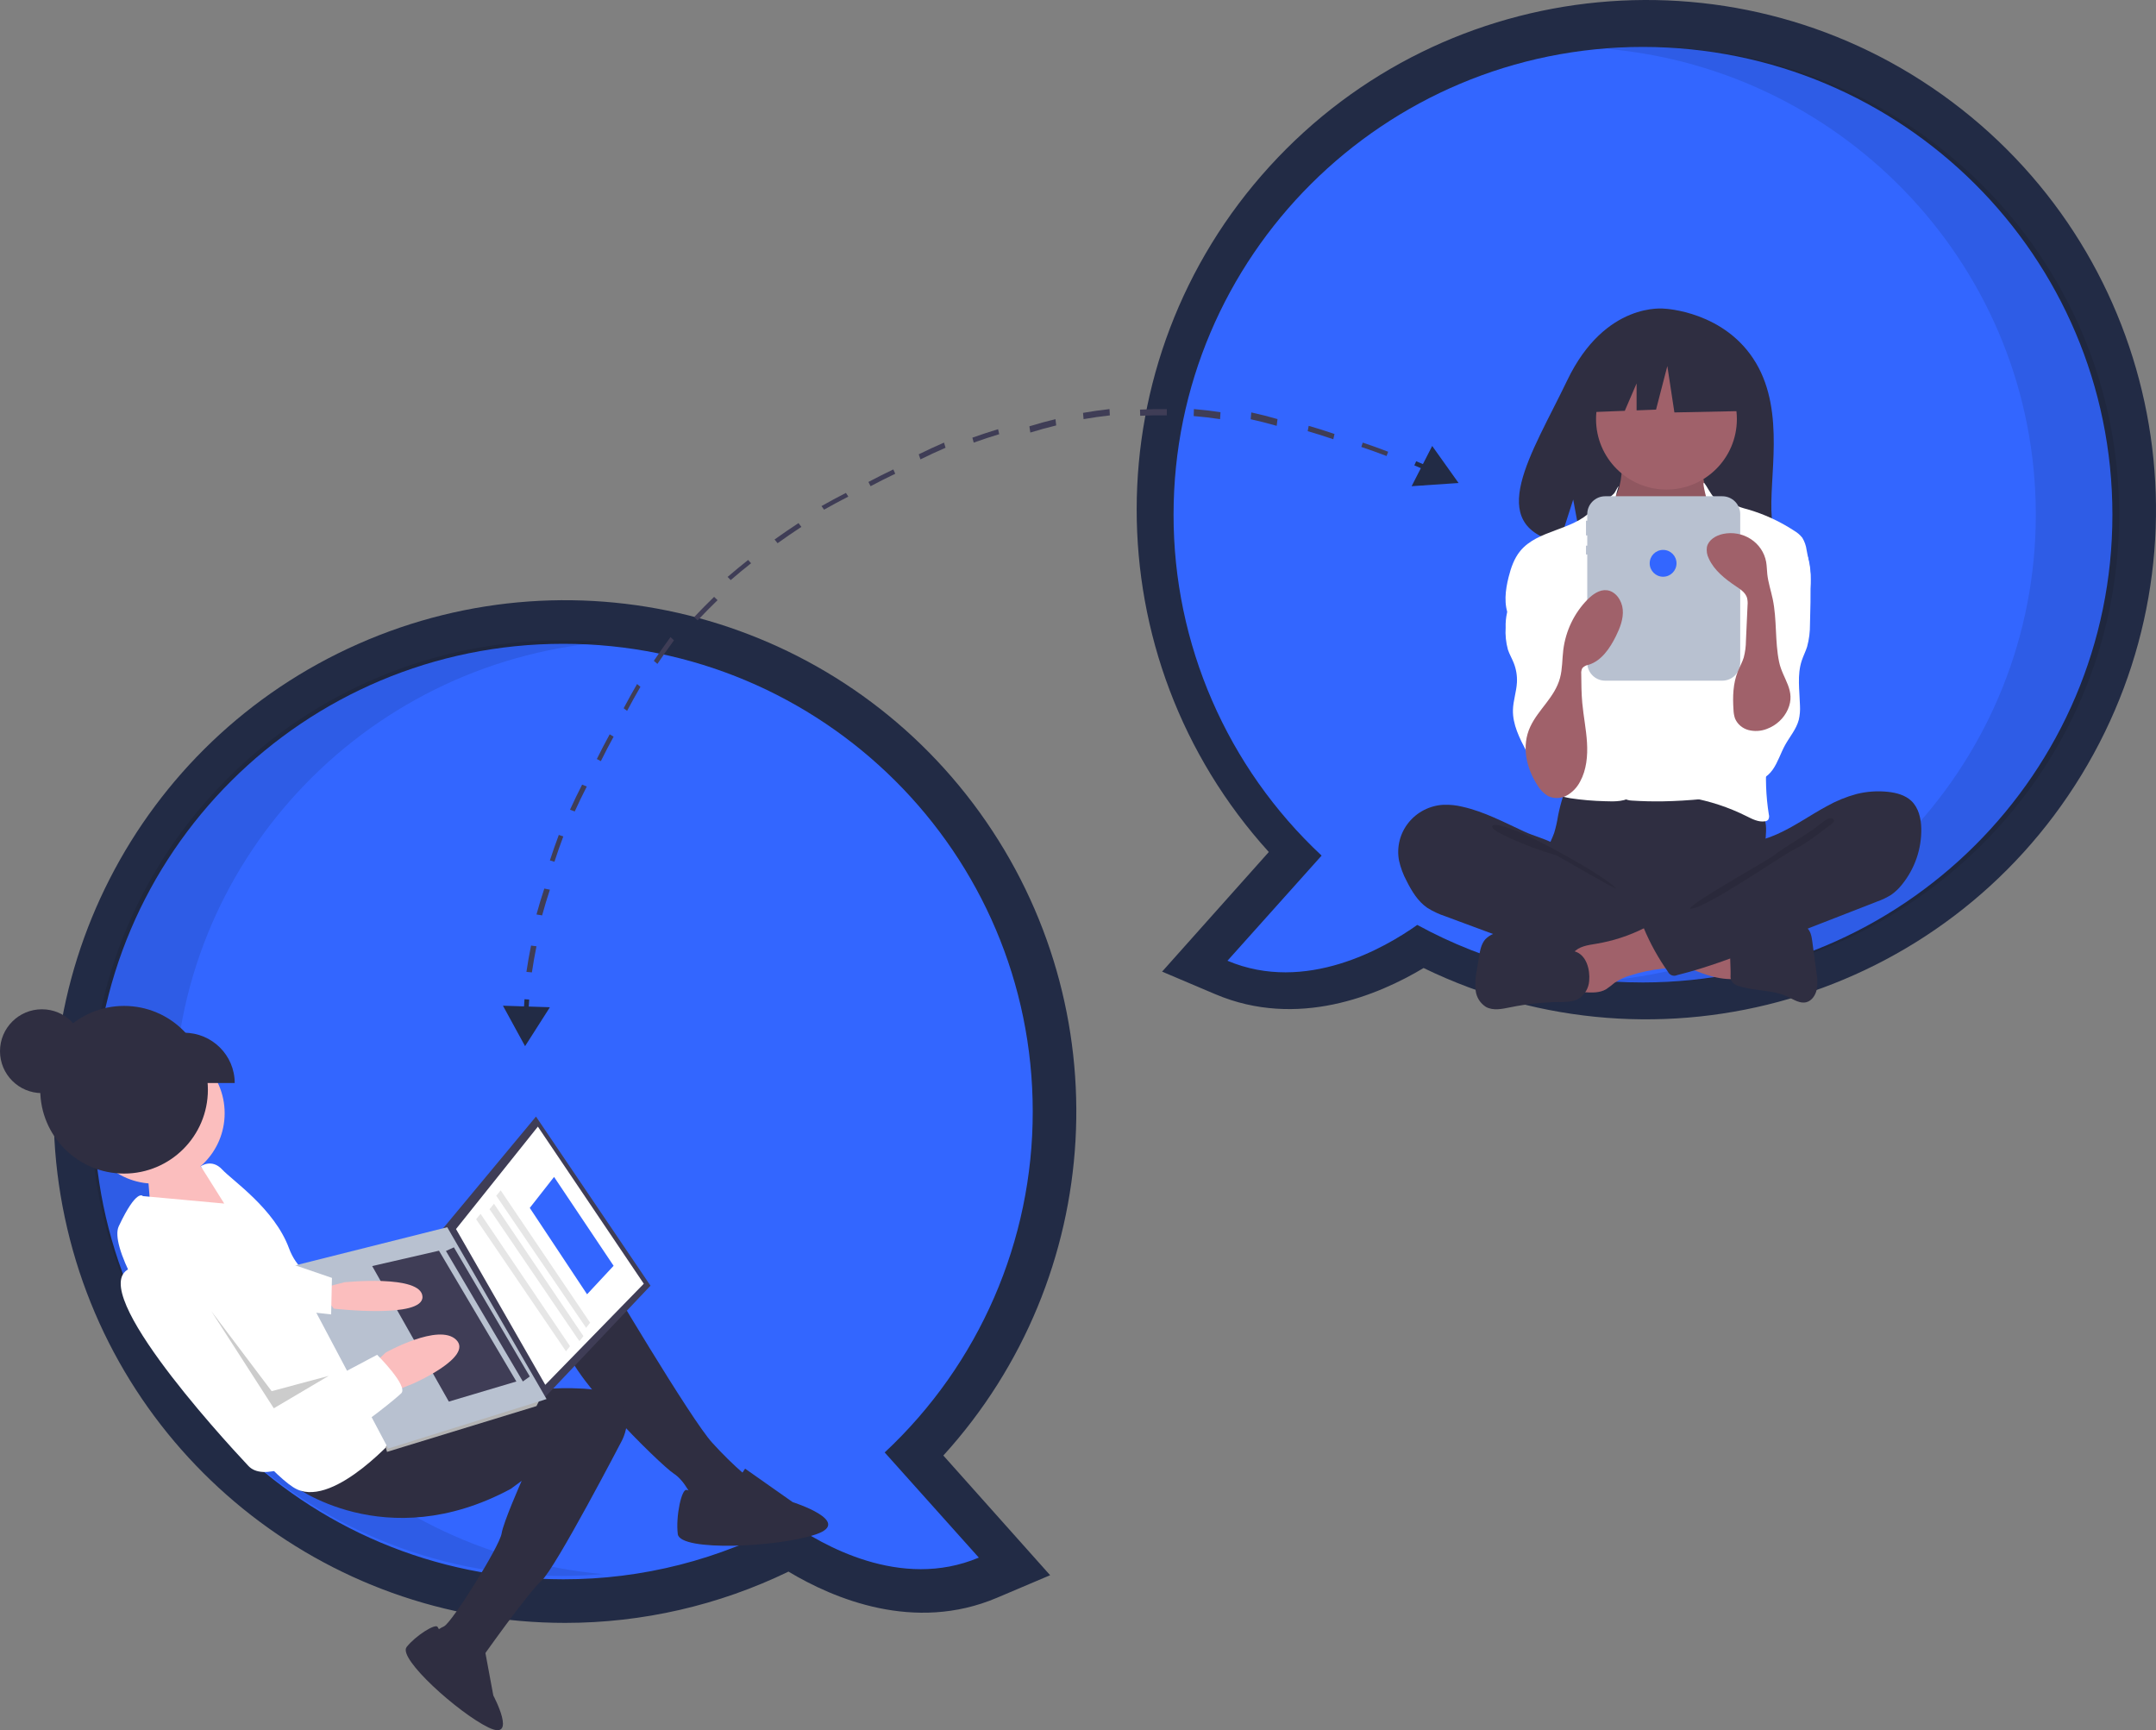 <?xml version="1.0" encoding="UTF-8"?>
<svg width="643px" height="516px" viewBox="0 0 643 516" version="1.1" xmlns="http://www.w3.org/2000/svg" xmlns:xlink="http://www.w3.org/1999/xlink">
    <rect x="0" y="0" width="643" height="516" fill="#808080" stroke="none"/>
    <title>D027C75E-B485-473E-AC62-AB5E212D0255</title>
    <g id="Design" stroke="none" stroke-width="1" fill="none" fill-rule="evenodd">
        <g id="Dark/Start/" transform="translate(-785, -229)" fill-rule="nonzero">
            <g id="1" transform="translate(12, 229)">
                <g id="Image" transform="translate(773, 0)">
                    <path d="M424.568,288.696 C411.074,296.789 387.032,306.928 362.464,296.508 L346.582,289.771 L378.408,254.097 C325.784,196.077 325.875,107.567 378.617,49.655 C431.359,-8.258 519.478,-16.604 582.157,30.375 C644.836,77.355 661.544,164.274 620.751,231.142 C579.958,298.011 495.024,322.928 424.568,288.696 L424.568,288.696 Z M363.59,151.75 C363.449,186.979 378.027,220.666 403.806,244.678 L412.585,252.927 L392.558,275.375 C402.99,273.259 412.075,267.616 416.682,264.338 L423.003,259.841 L429.802,263.576 C448.595,273.865 469.676,279.255 491.101,279.255 C561.41,279.255 618.611,222.057 618.611,151.75 C618.611,81.444 561.41,24.246 491.101,24.246 C420.792,24.246 363.59,81.444 363.59,151.75 L363.59,151.75 Z" id="Shape" fill="#222B45"></path>
                    <path d="M350,153.5 C350,76.456 412.68,14 490,14 C567.32,14 630,76.456 630,153.5 C630,230.544 567.32,293 490,293 C466.468,293.034 443.311,287.131 422.687,275.839 C413.009,282.7 389.4,296.386 366.078,286.528 L394.152,255.169 C365.942,228.833 349.956,192.019 350,153.5 L350,153.5 Z" id="Path" fill="#3366FF"></path>
                    <path d="M607.151,153.5 C607.151,80.612 550.817,20.791 479,14.549 C483.095,14.193 487.237,14 491.425,14 C569.062,14 632,76.456 632,153.5 C632,230.544 569.062,293 491.425,293 C487.243,293 483.108,292.805 479.02,292.45 C550.827,286.198 607.151,226.381 607.151,153.5 Z" id="Path" fill="#000000" opacity="0.1"></path>
                    <path d="M168.579,484 C96.504,484.034 34.247,433.6 19.321,363.086 C4.395,292.573 40.876,221.238 106.783,192.064 C172.69,162.89 250.023,183.844 292.186,242.301 C334.348,300.758 329.825,380.753 281.342,434.085 L313.187,469.783 L297.296,476.524 C272.712,486.952 248.655,476.805 235.153,468.707 C214.401,478.767 191.64,483.995 168.579,484 Z M168.579,204.078 C98.226,204.078 40.989,261.315 40.989,331.669 C40.989,402.023 98.226,459.259 168.579,459.259 C190.018,459.259 211.111,453.866 229.916,443.57 L236.719,439.832 L243.044,444.333 C247.654,447.613 256.745,453.259 267.183,455.377 L247.144,432.914 L255.928,424.659 C281.723,400.631 296.31,366.921 296.17,331.669 C296.17,261.315 238.932,204.078 168.579,204.078 Z" id="Shape" fill="#222B45"></path>
                    <path d="M308,331.5 C308,254.456 245.32,192 168,192 C90.68,192 28,254.456 28,331.5 C28,408.544 90.68,471 168,471 C191.532,471.034 214.689,465.131 235.313,453.839 C244.991,460.7 268.599,474.386 291.922,464.528 L263.848,433.169 C292.057,406.833 308.044,370.019 308,331.5 Z" id="Path" fill="#3366FF"></path>
                    <path d="M51.849,330.5 C51.849,257.612 108.183,197.791 180,191.549 C175.905,191.193 171.763,191 167.575,191 C89.938,191 27,253.456 27,330.5 C27,407.544 89.938,470 167.575,470 C171.757,470 175.892,469.805 179.98,469.45 C108.173,463.198 51.849,403.381 51.849,330.5 Z" id="Path" fill="#000000" opacity="0.1"></path>
                    <path d="M523.718,108.284 C514.554,92.781 496.422,92.058 496.422,92.058 C496.422,92.058 478.754,89.797 467.42,113.407 C456.856,135.415 442.276,156.663 465.073,161.815 L469.191,148.984 L471.741,162.77 C474.987,163.004 478.243,163.059 481.495,162.937 C505.908,162.148 529.159,163.168 528.41,154.397 C527.415,142.738 532.537,123.2 523.718,108.284 Z" id="Path" fill="#2F2E41"></path>
                    <path d="M464.673,243.285 C464.406,245.019 464.019,246.732 463.514,248.409 C462.945,250.051 462.067,251.57 461.547,253.229 C459.89,258.517 462.188,264.414 465.857,268.495 C469.04,272.021 473.147,274.526 477.685,275.708 C481.025,276.442 484.432,276.809 487.849,276.804 C497.295,277.133 506.985,277.428 515.937,274.31 C518.765,273.301 521.496,272.026 524.097,270.503 C524.918,270.101 525.642,269.516 526.215,268.791 C526.814,267.728 527.081,266.502 526.979,265.278 C526.959,261.166 526.147,257.074 526.339,252.966 C526.446,250.691 526.861,248.417 526.657,246.149 C526.078,240.87 522.332,236.535 517.297,235.316 C514.758,234.756 512.124,235.061 509.539,235.316 C502.828,235.978 496.089,236.288 489.347,236.243 C482.459,236.198 475.614,235.118 468.76,235.005 C466.733,234.972 466.774,235.614 466.129,237.628 C465.535,239.482 465.048,241.371 464.673,243.285 Z" id="Path" fill="#2F2E41"></path>
                    <path d="M483.362,143.257 C483.026,144.991 482.662,146.788 481.604,148.213 C480.387,149.852 478.402,150.789 477.093,152.358 C475.122,154.719 475.009,158.042 475,161.099 C474.993,163.915 475.051,166.918 476.646,169.256 C477.781,170.708 479.189,171.931 480.794,172.858 C486.774,176.826 493.237,180.866 500.447,180.997 C503.434,181.052 506.637,180.292 508.603,178.076 C509.452,177.035 510.119,175.862 510.578,174.606 C512.421,170.131 513.539,165.398 513.89,160.581 C514.155,158.316 513.94,156.022 513.259,153.843 C512.383,151.438 510.612,149.459 509.442,147.179 C508.058,144.468 507.552,141.404 507.992,138.4 C508.05,138.189 508.032,137.964 507.941,137.764 C507.746,137.547 507.459,137.433 507.165,137.455 L492.869,136.441 C491.537,136.376 490.211,136.226 488.899,135.994 C488.129,135.84 486.093,134.762 485.358,135.048 C483.998,135.579 483.641,141.819 483.362,143.257 Z" id="Path" fill="#A0616A"></path>
                    <path d="M483.362,143.257 C483.026,144.991 482.662,146.788 481.604,148.213 C480.387,149.852 478.402,150.789 477.093,152.358 C475.122,154.719 475.009,158.042 475,161.099 C474.993,163.915 475.051,166.918 476.646,169.256 C477.781,170.708 479.189,171.931 480.794,172.858 C486.774,176.826 493.237,180.866 500.447,180.997 C503.434,181.052 506.637,180.292 508.603,178.076 C509.452,177.035 510.119,175.862 510.578,174.606 C512.421,170.131 513.539,165.398 513.89,160.581 C514.155,158.316 513.94,156.022 513.259,153.843 C512.383,151.438 510.612,149.459 509.442,147.179 C508.058,144.468 507.552,141.404 507.992,138.4 C508.05,138.189 508.032,137.964 507.941,137.764 C507.746,137.547 507.459,137.433 507.165,137.455 L492.869,136.441 C491.537,136.376 490.211,136.226 488.899,135.994 C488.129,135.84 486.093,134.762 485.358,135.048 C483.998,135.579 483.641,141.819 483.362,143.257 Z" id="Path" fill="#000000" opacity="0.1"></path>
                    <circle id="Oval" fill="#A0616A" cx="497" cy="125" r="21"></circle>
                    <path d="M486.527,170.948 C487.556,172.144 488.797,173.138 490.186,173.881 C491.635,174.481 493.19,174.778 494.757,174.754 C498.512,174.86 502.583,174.17 505.195,171.462 C508.562,167.971 508.451,162.342 511.091,158.27 C511.303,157.9 511.594,157.582 511.941,157.337 C512.384,157.095 512.884,156.979 513.388,157.003 C516.721,156.972 519.625,159.14 522.246,161.207 C523.479,162.058 524.538,163.14 525.363,164.392 C525.882,165.406 526.236,166.496 526.415,167.622 C527.715,173.989 528.136,180.5 528.554,186.986 C528.785,190.568 529.016,194.154 528.999,197.744 C528.943,209.572 526.202,221.202 523.476,232.709 C523.125,234.192 522.644,235.849 521.3,236.56 C520.701,236.83 520.057,236.987 519.401,237.024 C511.594,237.944 503.772,238.865 495.912,238.986 C492.845,239.034 489.779,238.959 486.715,238.763 C486.188,238.756 485.664,238.664 485.166,238.492 C484.489,238.166 483.907,237.67 483.477,237.053 C479.225,231.68 478.975,224.251 479.002,217.392 C479.068,200.621 479.666,183.863 480.794,167.119 C480.887,165.737 480.907,164.059 479.915,162.972 C481.848,165.845 484.063,168.517 486.527,170.948 Z" id="Path" fill="#FFFFFF"></path>
                    <path d="M481.589,146.859 C480.875,148.131 475.618,151.289 474.603,152.344 C468.932,158.233 458.582,158.012 453.395,164.32 C451.57,166.54 450.622,169.329 449.925,172.101 C448.939,176.022 448.412,180.299 450.064,183.996 C451.654,187.554 455,190.013 457.272,193.191 C459.767,196.681 460.888,200.917 461.963,205.052 C462.757,208.105 463.557,211.233 463.248,214.37 C462.896,217.936 461.145,221.202 460.111,224.637 C459.077,228.072 458.898,232.163 461.289,234.863 C463.046,236.846 465.801,237.632 468.435,238.075 C471.808,238.574 475.21,238.866 478.62,238.948 C481.63,239.079 484.949,239.105 487.264,237.203 C489.09,235.703 489.883,233.268 489.986,230.927 C490.089,228.586 489.595,226.266 489.285,223.943 C488.964,221.535 488.841,219.106 488.738,216.68 C488.275,205.792 488.211,194.897 488.548,183.995 C488.718,181.729 488.605,179.451 488.212,177.212 C487.567,174.296 485.967,171.69 484.632,169.01 C481.964,163.963 480.756,158.291 481.139,152.613 C481.544,146.779 484.126,142.333 481.589,146.859 Z" id="Path" fill="#FFFFFF"></path>
                    <path d="M511.169,148.336 C512.236,149.437 515.861,149.8 517.218,150.51 C518.495,151.102 519.827,151.565 521.196,151.892 C526.147,153.326 530.856,155.497 535.167,158.331 C536.063,158.857 536.855,159.544 537.503,160.358 C538.187,161.474 538.627,162.723 538.796,164.022 C539.46,167.328 540.128,170.674 539.979,174.043 C539.82,177.619 538.748,181.083 537.683,184.499 L533.707,197.265 C530.738,206.794 527.751,216.417 526.916,226.366 C526.454,231.88 526.659,237.429 527.528,242.894 C527.693,243.431 527.62,244.015 527.327,244.495 C527.065,244.755 526.72,244.914 526.353,244.944 C524.434,245.246 522.577,244.263 520.838,243.394 C515.523,240.738 509.85,238.874 504,237.861 C506.286,234.544 508.05,230.893 509.23,227.036 C509.9,224.587 510.427,222.101 510.81,219.591 L512.66,208.848 C513.412,204.921 513.942,200.954 514.247,196.967 C514.386,195.471 514.3,193.962 513.989,192.492 C513.563,191.093 512.997,189.74 512.3,188.456 C509.251,182.088 507.82,174.821 509.02,167.859 C509.545,164.812 510.565,161.761 510.14,158.698 C509.731,155.754 510.156,153.466 509.403,150.552 C506.314,138.588 509.161,146.265 511.169,148.336 Z" id="Path" fill="#FFFFFF"></path>
                    <path d="M454.074,174.398 C452.646,177.26 450.257,179.698 449.444,182.776 C449.128,184.215 448.992,185.685 449.041,187.155 C448.9,189.37 449.127,191.593 449.714,193.739 C450.167,195.097 450.905,196.349 451.437,197.68 C452.179,199.539 452.509,201.527 452.407,203.517 C452.263,206.274 451.293,208.949 451.217,211.709 C451.098,216.047 453.177,220.126 455.206,224 C456.239,221.529 458.35,219.625 460.973,218.796 C463.597,217.967 466.465,218.298 468.812,219.7 C469.277,219.149 469.498,218.444 469.426,217.737 C469.576,212.703 469.72,207.669 469.86,202.635 C470.079,194.849 470.288,186.96 468.433,179.38 C467.595,175.958 466.292,172.548 463.902,169.894 C462.644,168.496 458.373,164.815 456.307,166.381 C455.378,167.085 455.595,169.001 455.448,169.972 C455.226,171.506 454.763,172.999 454.074,174.398 L454.074,174.398 Z" id="Path" fill="#FFFFFF"></path>
                    <path d="M539.269,166.446 C539.83,168.544 540.071,170.716 539.982,172.887 C540.009,177.312 539.95,181.736 539.807,186.159 C539.829,188.428 539.54,190.689 538.948,192.879 C538.497,194.303 537.801,195.638 537.335,197.057 C535.939,201.311 536.702,205.924 536.821,210.4 C536.906,211.849 536.783,213.303 536.456,214.716 C535.719,217.491 533.739,219.734 532.357,222.248 C531.045,224.637 530.253,227.314 528.686,229.542 C527.118,231.769 524.405,233.535 521.775,232.851 C519.782,232.333 518.366,230.562 517.386,228.744 C515.249,224.747 514.518,220.143 515.312,215.678 C516.295,210.244 519.474,205.424 520.621,200.023 C522.195,192.607 519.802,184.953 519.873,177.37 C519.841,176.182 520.002,174.996 520.349,173.859 C520.95,172.127 522.242,170.744 523.435,169.354 C524.926,167.618 526.311,165.794 527.582,163.89 C528.437,162.611 529.597,159.321 531.111,159.048 C534.492,158.437 538.43,163.823 539.269,166.446 Z" id="Path" fill="#FFFFFF"></path>
                    <path d="M436.221,240.612 C434.351,240.148 432.424,239.947 430.497,240.012 C426.401,240.235 422.601,242.183 420.063,245.359 C417.525,248.535 416.495,252.632 417.234,256.609 C417.701,258.738 418.465,260.793 419.502,262.717 C421.02,265.753 422.841,268.782 425.651,270.727 C427.344,271.797 429.167,272.652 431.077,273.273 L445.878,278.768 C448.055,279.576 450.233,280.384 452.431,281.134 C463.478,284.897 474.995,287.154 486.662,287.841 C490.213,288.169 493.792,287.99 497.291,287.31 C498.137,287.201 498.912,286.788 499.468,286.151 C499.75,285.667 499.916,285.125 499.954,284.568 L500.865,278.284 C501.068,277.409 501.042,276.498 500.787,275.636 C500.37,274.58 499.324,273.915 498.327,273.351 C488.597,267.843 477.236,264.805 469.046,257.246 C467.118,255.466 465.504,252.645 463.162,251.436 C460.505,250.066 457.377,249.283 454.631,248.02 C448.628,245.259 442.727,242.085 436.221,240.612 Z" id="Path" fill="#2F2E41"></path>
                    <path d="M451.499,247.511 C456.629,249.201 478.288,260.909 482,264.997 C481.502,265.186 464.619,255.238 464.112,255.078 C459.469,253.737 454.921,252.052 450.504,250.036 C449.624,249.608 444.788,247.598 445.007,246.43 C445.254,245.114 450.588,247.211 451.499,247.511 Z" id="Path" fill="#000000" opacity="0.1"></path>
                    <path d="M516.879,291.99 C517.181,292.011 517.482,291.928 517.724,291.756 C517.939,291.496 518.035,291.166 517.989,290.84 L517.964,282.502 C515.416,281.36 512.567,280.994 509.77,280.642 L496.719,279 C497.019,279.038 494.679,284.29 495.038,284.991 C495.67,286.227 500.504,287.323 501.868,287.906 C506.61,289.935 511.538,292.165 516.879,291.99 Z" id="Path" fill="#A0616A"></path>
                    <path d="M475.975,281.475 C473.532,281.875 470.805,282.228 469.222,284.18 C467.216,286.655 468.07,290.346 469.027,293.412 C469.145,294.212 469.573,294.929 470.214,295.399 C470.855,295.87 471.654,296.054 472.43,295.91 C474.658,296.055 477.029,296.168 478.976,295.047 C479.858,294.448 480.707,293.801 481.52,293.107 C482.955,292.126 484.533,291.386 486.195,290.913 C489.25,289.926 492.395,289.261 495.581,288.927 C496.836,288.869 498.079,288.644 499.278,288.259 C500.493,287.857 501.455,286.898 501.882,285.664 C502.333,284.026 501.405,282.355 500.515,280.918 C499.49,279.036 498.159,277.348 496.58,275.926 C494.168,274.004 492.976,275.479 490.547,276.709 C485.95,279.038 481.038,280.645 475.975,281.475 L475.975,281.475 Z" id="Path" fill="#A0616A"></path>
                    <path d="M469.649,283.736 L454.07,279.13 C452.201,278.479 450.248,278.1 448.272,278.006 C446.27,277.924 444.33,278.709 442.947,280.16 C441.739,281.578 441.393,283.517 441.092,285.356 L440.448,289.29 C440.018,291.273 439.897,293.311 440.087,295.331 C440.297,297.378 441.439,299.214 443.182,300.308 C445.338,301.484 447.981,300.91 450.387,300.417 C455.247,299.424 460.191,298.893 465.151,298.834 C467.016,298.811 468.972,298.835 470.62,297.961 C472.561,296.809 473.809,294.772 473.952,292.518 C474.258,289.158 473.139,284.768 469.649,283.736 Z" id="Path" fill="#2F2E41"></path>
                    <path d="M522.27,279.165 C524.188,278.809 525.88,277.654 527.718,276.972 C530.305,276.012 533.108,276.012 535.848,276.023 C536.856,275.925 537.869,276.14 538.763,276.642 C539.97,277.493 540.28,279.197 540.485,280.719 L541.723,289.897 C542.054,291.609 542.089,293.371 541.824,295.097 C541.461,296.798 540.367,298.438 538.774,298.876 C536.84,299.409 534.943,298.1 533.117,297.24 C528.552,295.09 523.245,295.639 518.485,294.032 C517.564,293.837 516.767,293.232 516.295,292.373 C516.132,291.863 516.074,291.322 516.125,290.787 C516.206,287.836 515.619,283.808 516.457,280.988 C517.211,278.452 520.129,279.165 522.27,279.165 Z" id="Path" fill="#2F2E41"></path>
                    <path d="M553.742,236.788 C556.798,236.031 559.965,235.817 563.097,236.156 C565.598,236.429 568.175,237.116 570.001,238.826 C572.223,240.908 572.937,244.127 572.997,247.152 C573.094,253.178 571.072,259.049 567.274,263.765 C566.347,264.957 565.244,266.006 564.003,266.876 C562.663,267.704 561.236,268.384 559.746,268.903 L526.704,281.779 C518.011,285.167 509.288,288.564 500.221,290.797 C499.72,291.036 499.143,291.065 498.62,290.878 C498.098,290.691 497.673,290.303 497.444,289.802 C494.549,285.717 492.12,281.327 490.202,276.714 C490.018,276.492 489.955,276.194 490.033,275.917 C490.112,275.641 490.322,275.419 490.596,275.324 L513.967,262.057 C515.681,261.173 517.279,260.086 518.724,258.818 C519.734,257.851 520.561,256.714 521.166,255.459 C521.651,254.46 521.696,252.1 522.315,251.361 C522.921,250.638 524.993,250.58 525.95,250.296 C527.3,249.887 528.622,249.393 529.908,248.818 C535.136,246.507 539.791,243.149 544.803,240.444 C547.614,238.856 550.618,237.628 553.742,236.788 L553.742,236.788 Z" id="Path" fill="#2F2E41"></path>
                    <path d="M541.831,246.565 C537.781,249.588 532.538,252.367 528.525,255.47 C527.155,256.529 504.323,269.288 504,270.983 C507.744,271.61 531.594,255.025 535.007,253.37 C538.419,251.715 541.444,249.382 544.442,247.065 C545.205,246.475 548.443,244.7 546.25,244.04 C545.015,243.669 542.743,245.961 541.831,246.565 Z" id="Path" fill="#000000" opacity="0.1"></path>
                    <path d="M513.65,148 L478.729,148 C475.775,148 473.379,150.392 473.379,153.344 L473.379,155.301 L473,155.301 L473,159.677 L473.379,159.677 L473.379,162.74 L473,162.74 L473,165.366 L473.379,165.366 L473.379,197.656 C473.379,200.608 475.775,203 478.729,203 L513.65,203 C516.605,203 519,200.608 519,197.656 L519,153.344 C519,150.392 516.605,148 513.65,148 L513.65,148 Z" id="Path" fill="#B8C1D0"></path>
                    <polygon id="Path" fill="#2F2E41" points="519.158 106.226 501.474 97 477.052 100.774 472 123 484.577 122.518 488.091 114.353 488.091 122.384 493.894 122.161 497.263 109.161 499.368 123 520 122.58"></polygon>
                    <path d="M458.442,234.055 C459.227,235.442 460.342,236.596 461.68,237.405 C463.459,238.25 465.514,238.192 467.247,237.25 C468.955,236.297 470.353,234.84 471.264,233.061 C473.149,229.599 473.54,225.456 473.305,221.485 C473.069,217.513 472.254,213.603 471.893,209.642 C471.631,206.762 471.609,203.866 471.588,200.973 C471.523,200.365 471.646,199.751 471.939,199.22 C472.443,198.699 473.095,198.36 473.798,198.255 C477.603,197.079 480.129,193.37 481.94,189.696 C483.149,187.243 484.201,184.562 483.967,181.816 C483.734,179.071 481.836,176.305 479.2,176.025 C477.026,175.794 475.018,177.229 473.45,178.812 C469.494,182.83 466.952,188.113 466.232,193.814 C465.887,196.606 465.986,199.474 465.256,202.184 C463.697,207.971 458.819,211.519 456.388,216.726 C453.709,222.464 455.188,228.978 458.442,234.055 Z" id="Path" fill="#A0616A"></path>
                    <path d="M533.205,211.574 C532.01,214.253 529.742,216.353 526.916,217.397 C525.178,218.07 523.26,218.183 521.449,217.72 C519.629,217.233 518.148,215.957 517.444,214.267 C517.167,213.428 517.015,212.555 516.993,211.674 C516.732,207.818 516.833,203.844 518.287,200.243 C518.847,198.854 519.603,197.536 520.046,196.108 C520.48,194.458 520.703,192.764 520.708,191.062 L521.186,180.54 C521.265,179.776 521.21,179.005 521.024,178.259 C520.547,176.736 519.07,175.747 517.716,174.839 C514.444,172.646 511.21,170.087 509.625,166.564 C509.08,165.503 508.885,164.307 509.066,163.136 C509.513,161.047 511.701,159.694 513.863,159.239 C516.723,158.636 519.714,159.185 522.143,160.759 C524.572,162.332 526.229,164.794 526.73,167.572 C526.944,168.76 526.941,169.973 527.066,171.172 C527.332,173.716 528.17,176.167 528.694,178.674 C529.985,184.846 529.316,191.228 530.593,197.399 C531.661,202.56 535.687,205.927 533.205,211.574 Z" id="Path" fill="#A0616A"></path>
                    <circle id="Oval" fill="#3366FF" cx="496" cy="168" r="4"></circle>
                    <circle id="Oval" fill="#2F2E41" cx="12.5" cy="313.5" r="12.5"></circle>
                    <polygon id="Path" fill="#FBBEBE" points="63.489 351.593 57.01 345 44 349.23 45.25 365 72 363.699 63.782 352.01"></polygon>
                    <circle id="Oval" fill="#FBBEBE" cx="46" cy="332" r="21"></circle>
                    <path d="M179.844,379 C179.844,379 206.206,423.643 212.48,430.345 C215.464,433.644 218.643,436.765 222,439.695 C222,439.695 219.05,449.335 214.352,448.991 C211.675,448.832 209.049,448.194 206.604,447.109 C206.604,447.109 204.507,441.753 200.85,439.405 C197.193,437.056 167.314,408.09 168.012,398.832 C168.71,389.574 179.844,379 179.844,379 Z" id="Path" fill="#2F2E41"></path>
                    <path d="M87,442.724 C87,442.724 114.698,464.27 152.34,444.024 L155.584,441.632 C155.584,441.632 150.11,453.974 149.602,457.321 C149.013,461.201 134.76,483.929 132.434,485.018 C130.108,486.107 129.596,487.112 129.596,487.112 L139.466,498 L143.116,495.308 C143.116,495.308 157.346,475.102 161.508,471.406 C165.67,467.71 185.5,429.591 185.5,429.591 C185.5,429.591 193.081,415.229 174.16,414.148 C155.239,413.068 146.532,418.237 146.532,418.237 L112.952,423.583 L87,442.724 Z" id="Path" fill="#2F2E41"></path>
                    <path d="M222.215,438 L236.413,447.985 C236.413,447.985 254.526,453.753 243.368,457.591 C232.211,461.43 202.809,462.818 202.142,457.522 C201.475,452.226 203.301,443.89 204.768,444.346 C206.235,444.802 216.416,447.489 222.215,438 Z" id="Path" fill="#2F2E41"></path>
                    <path d="M144.533,491.705 L147.124,505.65 C147.124,505.65 154.49,519.46 145.645,515.175 C136.8,510.891 118.577,494.614 121.268,491.202 C123.959,487.79 129.898,484.089 130.502,485.201 C131.105,486.313 135.569,493.758 144.533,491.705 Z" id="Path" fill="#2F2E41"></path>
                    <path d="M119,427.554 C119,427.554 100.068,449.495 88.574,444.165 C77.08,438.836 30.056,377.103 35.425,365.694 C40.795,354.284 42.595,356.713 42.595,356.713 L66.875,358.941 L59.889,347.823 C59.889,347.823 63.151,345.44 66.259,348.785 C69.367,352.129 81.846,360.483 86.193,372.282 C90.541,384.08 103.304,383.491 103.304,383.491 L119,427.554 Z" id="Path" fill="#FFFFFF"></path>
                    <polygon id="Path" fill="#3F3D56" points="194 383.437 161.296 418 132 366.502 159.851 333"></polygon>
                    <polygon id="Path" fill="#FFFFFF" points="192 382.852 162.622 413 136 366.542 160.414 336"></polygon>
                    <polygon id="Path" fill="#B3B3B3" points="159.438 416 161 417.33 159.998 419.345 115.421 433 115 431.428 117.028 429.27"></polygon>
                    <polygon id="Path" fill="#B8C1D0" points="163 417.246 115.783 432 87 377.645 133.384 366"></polygon>
                    <polygon id="Path" fill="#3F3D56" points="158 410.514 155.934 412 133 373.082 135.37 372"></polygon>
                    <polygon id="Path" fill="#3F3D56" points="154 412.004 133.861 418 111 377.58 130.923 373"></polygon>
                    <path d="M98.531,383.5 L102.656,382.421 C102.656,382.421 125.661,380.016 125.997,386.699 C126.333,393.382 99.569,390.282 99.569,390.282 L96,385.798 L98.531,383.5 Z" id="Path" fill="#FBBEBE"></path>
                    <path d="M117.323,415 L123.27,412.61 C123.27,412.61 141.221,404.729 136.072,399.594 C130.922,394.459 115.04,403.376 115.04,403.376 L112,406.199 L117.323,415 Z" id="Path" fill="#FBBEBE"></path>
                    <path d="M112.473,404.041 C112.473,404.041 121.81,413.326 119.686,415.507 C117.561,417.688 82.723,446.372 74.086,437.194 C65.45,428.016 23.374,381.935 39.746,377.983 C56.119,374.031 60.445,383.27 60.445,383.27 L82.059,420.166 L112.473,404.041 Z" id="Path" fill="#FFFFFF"></path>
                    <polygon id="Path" fill="#FFFFFF" points="84.102 376 99 381.113 98.757 392 83 390.279"></polygon>
                    <polygon id="Path" fill="#000000" opacity="0.2" points="98 410.34 81.664 420 63 391 81.016 414.889"></polygon>
                    <circle id="Oval" fill="#2F2E41" cx="37" cy="325" r="25"></circle>
                    <polygon id="Path" fill="#3366FF" points="175.088 386 158 360.24 165.244 351 183 377.502"></polygon>
                    <polygon id="Path" fill="#E6E6E6" points="174.803 396 148 356.614 149.322 355 176 394.479"></polygon>
                    <polygon id="Path" fill="#E6E6E6" points="172.803 400 146 360.614 147.322 359 174 398.479"></polygon>
                    <polygon id="Path" fill="#E6E6E6" points="168.803 403 142 363.614 143.322 362 170 401.479"></polygon>
                    <path d="M47,308 L54.906,308 C63.242,308 70,314.716 70,323 L70,323 L47,323 L47,308 Z" id="Path" fill="#2F2E41"></path>
                    <path d="M157.826,298.102 L156.426,298 C156.371,298.711 156.333,299.426 156.286,300.14 L150,299.934 L156.594,312 L164,300.392 L157.691,300.186 C157.736,299.491 157.773,298.795 157.826,298.102 Z" id="Path" fill="#222B45"></path>
                    <path d="M195,197.08 L196.061,198 C197.652,195.632 199.313,193.267 201,190.972 L199.976,190 C198.277,192.312 196.603,194.694 195,197.08 Z" id="Path" fill="#3F3D56"></path>
                    <path d="M207,184.055 L208.07,185 C209.992,182.964 211.987,180.942 214,178.989 L212.974,178 C210.946,179.967 208.936,182.004 207,184.055 Z" id="Path" fill="#3F3D56"></path>
                    <path d="M217,172.055 L217.923,173 C219.903,171.291 221.948,169.603 224,167.982 L223.122,167 C221.055,168.632 218.995,170.333 217,172.055 Z" id="Path" fill="#3F3D56"></path>
                    <path d="M186,211.225 L187.024,212 C188.298,209.588 189.636,207.175 191,204.829 L190.005,204 C188.631,206.364 187.283,208.795 186,211.225 Z" id="Path" fill="#3F3D56"></path>
                    <path d="M231,160.899 L231.904,162 C234.225,160.335 236.612,158.699 239,157.137 L238.149,156 C235.743,157.573 233.338,159.222 231,160.899 Z" id="Path" fill="#3F3D56"></path>
                    <path d="M178,226.36 L179.195,227 C180.406,224.547 181.686,222.089 183,219.695 L181.833,219 C180.509,221.412 179.22,223.888 178,226.36 Z" id="Path" fill="#3F3D56"></path>
                    <path d="M164,265.331 L162.336,265 C161.487,267.549 160.701,270.148 160,272.726 L161.681,273 C162.378,270.442 163.158,267.861 164,265.331 Z" id="Path" fill="#3F3D56"></path>
                    <path d="M245,150.928 L245.766,152 C248.133,150.66 250.567,149.348 253,148.102 L252.287,147 C249.836,148.256 247.384,149.577 245,150.928 Z" id="Path" fill="#3F3D56"></path>
                    <path d="M160,282.215 L158.378,282 C157.85,284.59 157.386,287.228 157,289.843 L158.633,290 C159.016,287.405 159.476,284.786 160,282.215 Z" id="Path" fill="#3F3D56"></path>
                    <path d="M170,241.487 L171.41,242 C172.539,239.512 173.747,237.012 175,234.569 L173.616,234 C172.354,236.461 171.137,238.98 170,241.487 Z" id="Path" fill="#3F3D56"></path>
                    <path d="M164,256.609 L165.357,257 C166.175,254.474 167.064,251.933 168,249.448 L166.663,249 C165.72,251.504 164.824,254.064 164,256.609 Z" id="Path" fill="#3F3D56"></path>
                    <path d="M340.046,124 C342.671,123.875 345.344,123.824 347.988,123.859 L348,122.011 C345.337,121.976 342.644,122.026 340,122.153 L340.046,124 Z" id="Path" fill="#3F3D56"></path>
                    <path d="M259,143.737 L259.637,145 C262.057,143.712 264.534,142.465 267,141.291 L266.417,140 C263.933,141.182 261.438,142.439 259,143.737 Z" id="Path" fill="#3F3D56"></path>
                    <path d="M373,125.03 C375.586,125.596 378.195,126.259 380.757,127 L381,124.985 C378.42,124.238 375.791,123.57 373.185,123 L373,125.03 Z" id="Path" fill="#3F3D56"></path>
                    <path d="M390,128.589 C392.548,129.319 395.119,130.13 397.64,131 L398,129.429 C395.46,128.552 392.87,127.736 390.303,127 L390,128.589 Z" id="Path" fill="#3F3D56"></path>
                    <path d="M406,133.295 C408.513,134.136 411.044,135.046 413.522,136 L414,134.725 C411.503,133.763 408.954,132.847 406.422,132 L406,133.295 Z" id="Path" fill="#3F3D56"></path>
                    <path d="M356,124.081 C358.621,124.297 361.269,124.606 363.871,125 L364,122.926 C361.378,122.528 358.71,122.217 356.07,122 L356,124.081 Z" id="Path" fill="#3F3D56"></path>
                    <path d="M323,123.128 L323.162,125 C325.752,124.548 328.389,124.171 331,123.88 L330.896,122 C328.265,122.293 325.609,122.673 323,123.128 Z" id="Path" fill="#3F3D56"></path>
                    <path d="M290,130.527 L290.395,132 C292.902,131.103 295.461,130.259 298,129.491 L297.663,128 C295.104,128.773 292.526,129.623 290,130.527 Z" id="Path" fill="#3F3D56"></path>
                    <path d="M274,135.49 L274.515,137 C276.98,135.782 279.499,134.617 282,133.535 L281.542,132 C279.021,133.089 276.484,134.264 274,135.49 Z" id="Path" fill="#3F3D56"></path>
                    <path d="M307,127.137 L307.278,129 C309.826,128.215 312.424,127.502 315,126.879 L314.78,125 C312.184,125.628 309.567,126.347 307,127.137 Z" id="Path" fill="#3F3D56"></path>
                    <path d="M435,144.048 L427.134,133 L424.368,138.411 C423.699,138.127 423.033,137.836 422.364,137.561 L421.805,138.789 C422.458,139.058 423.103,139.34 423.753,139.615 L421,145 L435,144.048 Z" id="Path" fill="#222B45"></path>
                </g>
            </g>
        </g>
    </g>
</svg>